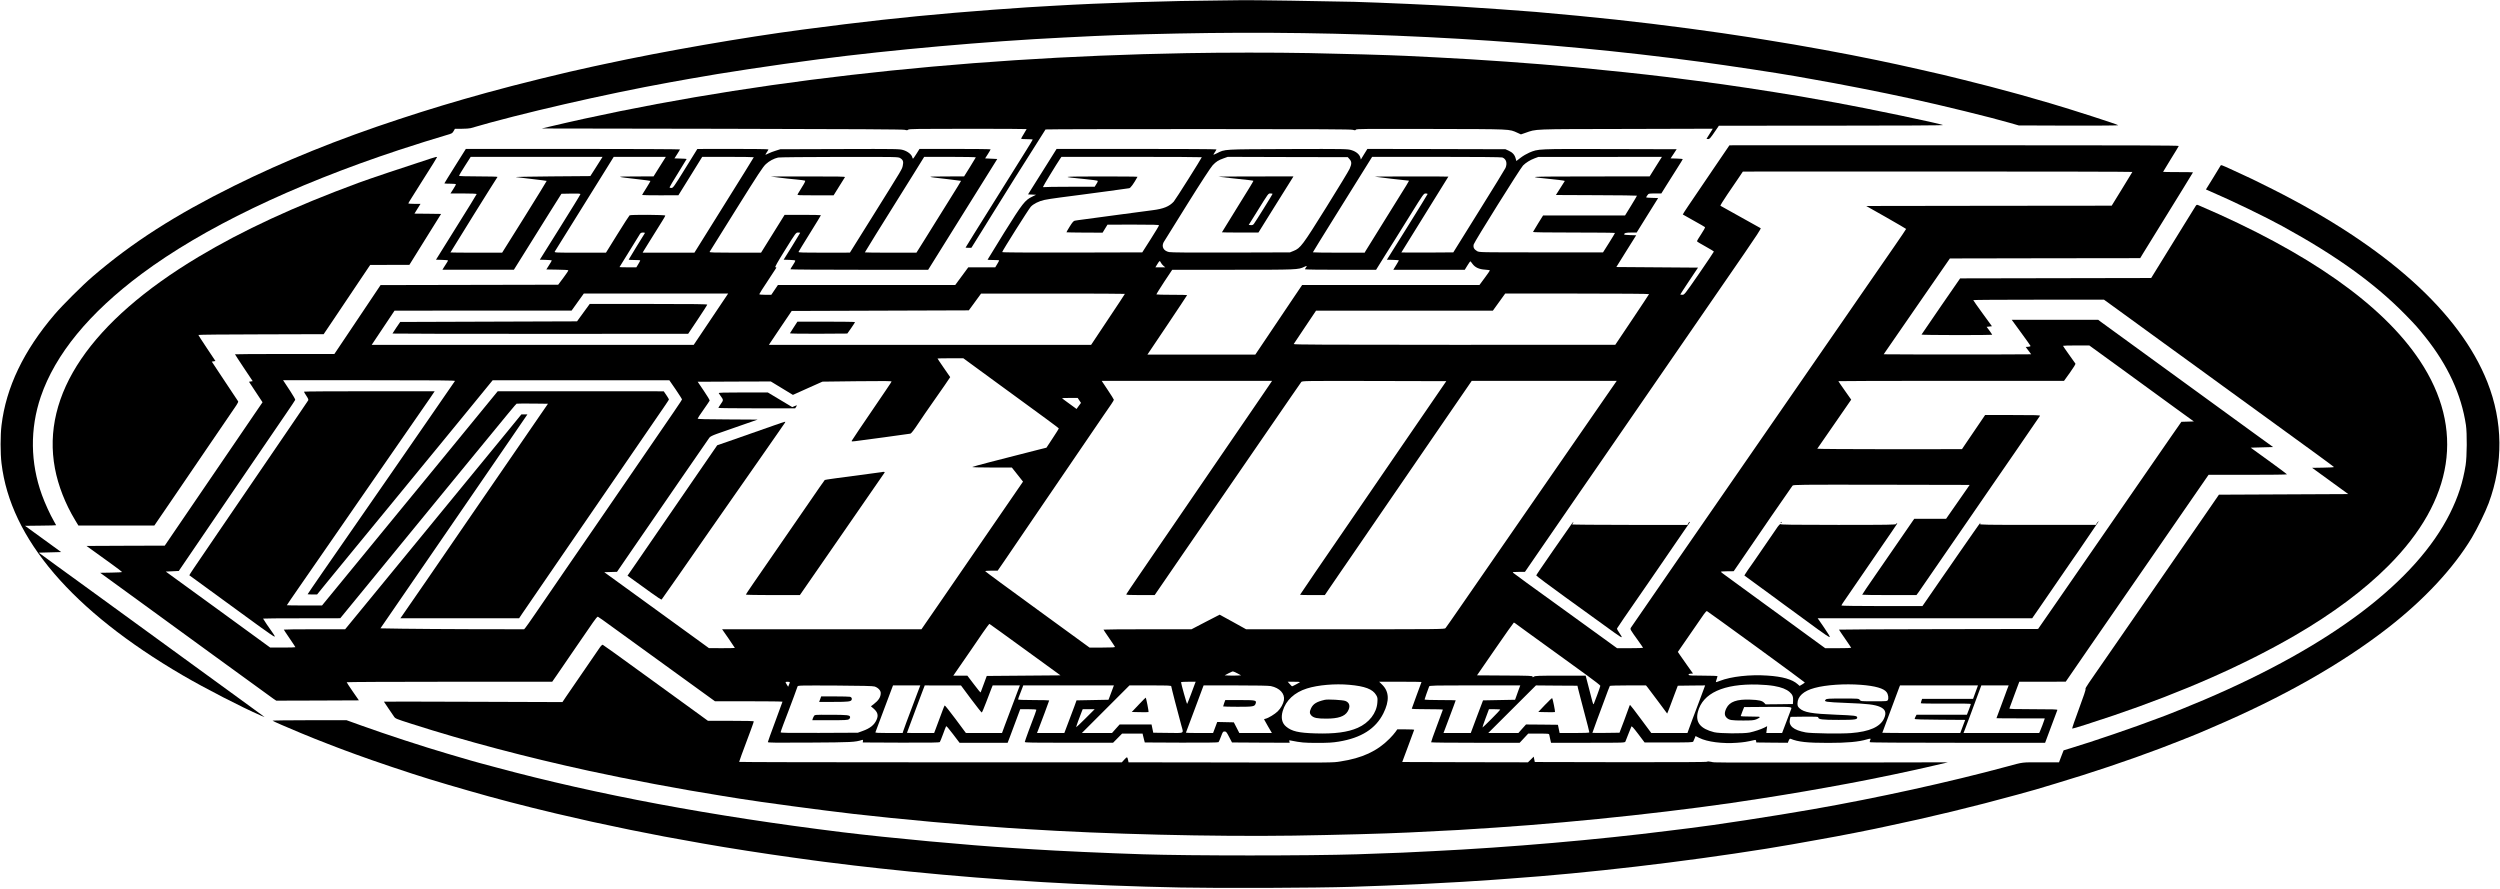 <?xml version="1.0" standalone="no"?>
<!DOCTYPE svg PUBLIC "-//W3C//DTD SVG 20010904//EN"
 "http://www.w3.org/TR/2001/REC-SVG-20010904/DTD/svg10.dtd">
<svg version="1.0" xmlns="http://www.w3.org/2000/svg"
 width="4096pt" height="1456pt" viewBox="0 0 4096 1456"
 preserveAspectRatio="xMidYMid meet">

<g transform="translate(0,1456) scale(0.1,-0.1)"
fill="#000000" stroke="none">
<path d="M20040 14553 c-892 -6 -1993 -41 -2785 -88 -137 -8 -329 -20 -425
-25 -216 -13 -886 -63 -1195 -90 -847 -73 -1487 -144 -2485 -275 -970 -128
-2279 -355 -3225 -560 -66 -14 -160 -34 -210 -45 -447 -95 -1250 -293 -1745
-430 -513 -142 -945 -272 -1430 -432 -1004 -330 -1888 -688 -2705 -1093 -967
-479 -1667 -928 -2315 -1484 -166 -142 -492 -467 -624 -621 -508 -594 -797
-1198 -871 -1818 -20 -163 -20 -461 0 -624 147 -1233 1158 -2415 2968 -3472
365 -213 968 -524 1282 -660 l60 -26 -31 25 c-18 13 -83 61 -145 106 -63 45
-145 105 -184 134 -58 43 -1433 1043 -2280 1659 -121 88 -305 222 -410 298
-104 76 -260 189 -345 250 -85 62 -189 137 -230 168 l-75 55 184 5 183 5 -296
215 -296 215 255 3 c140 1 255 4 255 7 0 2 -17 32 -37 67 -59 101 -147 293
-196 429 -191 525 -197 1085 -19 1609 237 695 794 1373 1652 2012 1008 750
2456 1448 4215 2030 256 84 617 198 778 244 92 26 99 30 119 66 l22 38 110 0
c61 0 127 5 146 10 796 235 2219 562 3260 750 124 22 275 49 335 60 525 95
1364 222 2110 319 1188 155 2751 294 4010 356 171 8 400 20 510 25 403 20
1217 41 1870 49 2743 33 5495 -128 8040 -470 496 -67 1256 -182 1575 -238 58
-11 161 -29 230 -41 486 -84 1178 -220 1660 -326 515 -112 1308 -307 1615
-396 l150 -43 820 -3 c488 -1 816 1 810 7 -17 15 -743 250 -1107 357 -177 52
-425 123 -483 139 -27 7 -100 27 -162 44 -258 71 -433 116 -773 201 -282 71
-385 95 -740 175 -370 83 -348 78 -690 150 -512 107 -1241 241 -1800 329 -124
20 -252 41 -285 46 -171 28 -680 102 -1000 144 -853 113 -1504 183 -2505 271
-199 17 -892 66 -1265 89 -380 24 -1284 64 -1705 76 -372 10 -1777 31 -1835
27 -16 -1 -158 -3 -315 -4z"/>
<path d="M19435 13689 c-3781 -67 -7397 -485 -10440 -1206 l-120 -28 2955 -5
c2205 -4 2965 -9 2995 -17 32 -10 42 -9 56 3 13 12 152 14 977 14 529 0 962
-2 962 -5 0 -3 -20 -37 -45 -77 -25 -40 -45 -76 -45 -80 0 -5 43 -8 95 -8 52
0 95 -3 95 -7 -1 -5 -47 -81 -103 -171 -56 -89 -241 -386 -412 -659 -170 -273
-372 -595 -447 -715 -76 -121 -138 -222 -138 -224 0 -2 21 -4 48 -4 l47 0 170
272 c94 149 172 276 174 281 4 12 699 1118 835 1329 l36 57 253 3 c138 2 1262
3 2497 3 1737 0 2254 -3 2285 -12 34 -10 42 -10 51 3 10 13 157 14 1235 11
1345 -3 1268 0 1411 -63 l57 -26 73 25 c189 65 79 61 1646 64 l1424 4 -23 -38
c-13 -21 -36 -58 -52 -83 l-28 -45 23 -3 c25 -4 39 10 124 136 l56 82 1847 1
c1145 0 1838 4 1826 10 -56 26 -1256 277 -1740 364 -609 109 -626 112 -1015
174 -685 108 -994 152 -1785 251 -366 45 -948 107 -1505 160 -656 61 -1549
125 -2260 160 -217 11 -444 22 -505 25 -242 12 -1070 36 -1575 45 -594 11
-1391 10 -2015 -1z"/>
<path d="M28045 11753 c-159 -235 -332 -489 -384 -566 -51 -76 -92 -139 -90
-141 2 -2 83 -47 179 -101 96 -53 179 -101 184 -106 6 -5 -18 -50 -62 -116
-40 -59 -71 -112 -68 -117 2 -6 65 -44 140 -85 75 -41 136 -79 136 -83 0 -5
-109 -167 -241 -359 -237 -342 -242 -349 -275 -349 -19 0 -34 2 -34 5 0 3 65
103 145 223 l145 217 -669 5 -669 5 162 260 163 260 -98 3 c-55 1 -99 6 -99
10 0 24 30 32 115 32 l90 0 176 283 176 282 -99 3 c-54 1 -98 5 -98 8 0 3 9
19 21 35 20 29 21 29 124 29 l104 0 86 138 c47 75 126 200 175 277 49 77 90
143 90 147 0 4 -45 9 -99 10 l-100 3 50 75 49 75 -1093 3 c-1204 3 -1171 4
-1322 -59 -40 -17 -104 -54 -142 -84 l-69 -53 -12 43 c-15 58 -51 98 -114 126
l-53 24 -1131 3 -1131 2 -54 -87 -53 -87 -8 32 c-14 52 -69 99 -146 122 -66
20 -83 21 -1042 18 -1080 -4 -1025 -1 -1162 -69 -32 -16 -58 -27 -58 -24 0 4
11 23 25 43 14 20 25 40 25 44 0 5 -589 8 -1309 8 l-1310 0 -158 -252 c-87
-138 -192 -306 -234 -372 l-76 -121 66 -3 66 -3 -63 -31 c-119 -57 -159 -108
-460 -590 -149 -241 -272 -440 -272 -443 0 -3 43 -5 95 -5 52 0 95 -3 95 -7 0
-4 -14 -31 -32 -60 l-32 -53 -221 0 -221 0 -107 -145 -107 -145 -1452 0 -1453
0 -54 -80 -54 -80 -99 0 c-60 0 -98 4 -98 10 0 6 63 105 140 220 77 115 140
212 140 214 0 3 -7 6 -16 8 -11 2 32 79 161 286 175 281 176 282 210 282 19 0
35 -2 35 -5 0 -2 -61 -102 -135 -222 l-136 -218 96 -3 c66 -2 95 -6 95 -15 0
-7 -18 -39 -40 -72 -22 -33 -40 -63 -40 -67 0 -5 508 -8 1129 -8 l1128 0 535
858 c295 471 549 880 566 907 l31 50 -99 5 -100 5 45 70 c24 39 45 73 45 78 0
4 -262 7 -583 7 l-582 0 -50 -80 c-27 -44 -53 -80 -56 -80 -4 0 -10 11 -13 25
-11 44 -74 94 -146 116 -64 19 -89 20 -1040 17 l-975 -3 -73 -23 c-41 -12 -96
-34 -123 -47 -27 -14 -49 -23 -49 -20 0 3 11 23 25 43 14 20 25 40 25 44 0 5
-262 8 -582 8 l-583 -1 -198 -319 c-187 -303 -200 -320 -228 -320 -16 0 -29 5
-29 11 0 6 63 112 140 235 77 123 140 226 140 229 0 2 -45 6 -100 7 l-100 3
45 70 c25 38 45 73 45 77 0 4 -789 8 -1754 8 l-1754 0 -176 -280 c-97 -154
-176 -283 -176 -285 0 -3 43 -5 95 -5 56 0 95 -4 95 -10 0 -5 -20 -41 -45 -80
l-45 -70 215 0 c118 0 215 -4 215 -9 0 -5 -150 -249 -334 -542 l-333 -534 98
-3 c55 -1 99 -6 99 -10 0 -4 -10 -23 -23 -42 -13 -19 -33 -52 -46 -72 l-23
-38 586 0 585 0 278 445 c153 244 290 463 304 487 15 24 65 104 112 178 l85
135 156 3 c122 2 156 0 155 -10 0 -7 -150 -251 -333 -543 l-332 -530 98 -3
c54 -1 98 -6 98 -10 0 -4 -20 -38 -45 -77 l-44 -70 177 -3 c97 -1 180 -6 183
-10 4 -4 -32 -59 -80 -122 l-86 -115 -1455 -3 -1455 -3 -132 -197 c-72 -108
-242 -362 -378 -564 l-247 -368 -814 0 c-448 0 -814 -2 -814 -5 0 -3 65 -103
145 -223 l145 -217 -30 -5 -31 -5 111 -168 111 -168 -145 -212 c-79 -117 -177
-260 -218 -320 -40 -59 -271 -397 -513 -752 -242 -355 -504 -739 -583 -855
l-143 -210 -641 -2 -641 -3 111 -80 c60 -44 191 -138 291 -210 99 -71 180
-133 181 -137 0 -4 -81 -9 -179 -10 l-180 -3 296 -215 c163 -118 339 -247 392
-285 262 -193 2108 -1534 2149 -1563 l48 -32 677 2 677 3 -100 144 c-55 80
-100 148 -100 153 0 4 758 8 1684 8 l1683 0 71 102 c38 57 173 254 300 438
127 184 261 379 298 433 38 56 72 96 79 93 7 -2 127 -87 266 -189 140 -101
551 -399 914 -662 363 -263 678 -491 699 -506 l40 -29 553 0 c304 0 553 -3
553 -7 0 -4 -54 -151 -120 -328 -66 -177 -120 -327 -120 -334 0 -10 132 -12
688 -8 693 4 741 7 854 43 16 5 19 2 16 -18 l-3 -23 626 -3 c494 -2 629 1 637
10 5 7 29 65 52 128 23 63 45 121 50 129 5 10 38 -27 114 -128 l107 -141 394
0 394 0 39 102 c21 57 68 181 103 276 l64 172 132 0 c81 0 133 -4 133 -10 0
-5 -11 -38 -24 -72 -63 -161 -166 -443 -166 -455 0 -11 130 -13 723 -13 l723
0 74 75 74 75 168 0 168 0 6 -27 c3 -16 11 -48 18 -73 l12 -45 599 -3 c407 -1
602 1 609 8 6 6 25 48 41 93 28 76 33 82 59 82 25 0 32 -9 74 -90 l47 -90 473
-3 473 -2 -6 21 c-7 20 -5 21 26 15 167 -33 215 -38 429 -38 183 0 249 4 355
21 368 61 603 210 730 463 102 204 96 357 -21 471 l-48 47 347 0 c191 0 347
-2 347 -4 0 -1 -36 -99 -80 -217 -44 -118 -80 -217 -80 -221 0 -5 115 -8 255
-8 140 0 255 -3 255 -7 -1 -5 -45 -125 -99 -268 -54 -143 -96 -263 -94 -267 2
-5 330 -8 728 -8 l723 0 70 75 70 75 171 0 c169 0 171 0 175 -23 3 -12 10 -46
16 -74 l12 -53 604 0 c603 0 603 0 615 21 6 12 28 68 49 125 22 57 43 111 48
119 6 13 31 -14 113 -122 l104 -138 394 0 c340 0 395 2 403 15 4 8 15 32 23
53 l15 37 60 -30 c130 -66 383 -98 620 -80 112 8 160 16 287 45 17 4 22 0 25
-17 l3 -23 258 -3 258 -2 15 36 c12 27 19 34 32 29 122 -51 272 -67 617 -67
312 0 496 17 634 58 59 17 68 15 51 -15 -6 -12 -8 -26 -5 -31 4 -7 515 -10
1439 -10 l1433 0 98 263 c54 144 100 268 103 275 3 9 -80 12 -393 12 -313 0
-396 3 -393 13 3 6 40 108 83 225 l79 212 380 0 381 1 375 545 c337 489 933
1352 1088 1574 32 47 243 352 468 678 l409 592 642 0 c354 0 643 3 643 8 -1 4
-134 104 -298 222 l-297 215 184 5 184 5 -289 209 c-159 116 -320 233 -359
261 -38 29 -533 389 -1100 800 -566 411 -1050 763 -1074 781 l-44 34 -708 0
-709 0 151 -207 c83 -113 153 -212 156 -219 3 -9 -8 -14 -37 -16 l-41 -3 45
-60 45 -60 -605 -3 c-332 -1 -876 -1 -1208 0 l-604 3 542 785 543 785 1559 3
1559 2 44 73 c48 79 393 637 655 1061 91 147 166 270 166 272 0 2 -110 4 -245
4 -135 0 -245 2 -245 4 0 3 57 96 126 208 70 112 129 209 131 216 4 9 -736 12
-3678 12 l-3684 -1 -290 -426z m-18196 200 c-13 -21 -58 -92 -100 -158 l-77
-120 -638 -5 c-352 -3 -612 -8 -579 -12 33 -4 159 -19 279 -33 121 -14 221
-27 223 -29 2 -2 -162 -267 -363 -590 l-367 -586 -424 0 c-232 0 -423 2 -423
4 0 6 750 1210 761 1221 5 5 9 13 9 17 0 4 -142 8 -315 8 -200 0 -315 4 -315
10 0 5 43 77 96 160 l96 150 1080 0 1080 0 -23 -37z m959 -123 l-100 -160
-302 -1 c-338 -2 -339 -1 73 -49 96 -11 176 -22 178 -24 2 -2 -28 -54 -66
-114 -39 -61 -71 -114 -71 -117 0 -3 134 -5 298 -5 l297 1 195 314 195 315
422 0 c233 0 423 -3 423 -6 0 -3 -219 -357 -487 -785 l-486 -779 -424 0 -424
0 12 22 c6 12 49 80 94 152 234 373 265 424 265 434 0 14 -567 17 -585 4 -6
-4 -96 -143 -199 -309 l-188 -303 -424 0 c-401 0 -424 1 -415 18 8 15 379 611
812 1304 l154 248 427 0 427 0 -101 -160z m3940 140 c48 -29 58 -58 43 -124
-14 -63 5 -30 -491 -825 l-375 -600 -424 -1 c-346 0 -422 2 -418 13 3 7 86
144 186 304 100 160 181 294 181 297 0 3 -134 6 -298 6 l-297 0 -193 -310
-193 -310 -425 0 c-337 0 -424 3 -418 13 4 6 200 321 436 699 364 582 437 694
486 739 56 52 131 92 201 108 20 5 470 9 1001 10 947 1 966 1 998 -19z m1240
12 c-1 -4 -45 -76 -97 -160 l-95 -152 -305 -1 c-335 -2 -334 -2 33 -44 121
-14 221 -27 222 -28 2 -1 -83 -140 -188 -307 -105 -168 -205 -328 -222 -356
-17 -28 -96 -156 -176 -283 l-145 -231 -422 0 c-233 0 -423 2 -423 5 0 5 302
492 533 860 45 72 163 259 261 418 l178 287 425 0 c234 0 423 -4 421 -8z
m3702 2 c0 -12 -434 -701 -459 -727 -73 -80 -170 -119 -346 -141 -66 -8 -307
-40 -535 -71 -228 -31 -482 -65 -565 -76 -82 -10 -162 -22 -176 -25 -20 -4
-40 -27 -83 -96 -31 -50 -55 -92 -53 -94 2 -2 136 -4 298 -5 l294 -1 40 66 40
65 423 1 c331 0 422 -3 421 -12 0 -7 -62 -110 -137 -228 l-137 -215 -1148 -3
c-778 -1 -1147 1 -1147 8 0 17 432 702 468 742 41 46 134 93 222 112 36 8 155
27 265 41 110 14 265 34 345 45 80 11 282 38 450 60 168 22 317 43 331 46 23
4 73 73 136 187 2 4 -272 6 -609 6 -667 -2 -670 -2 -236 -45 98 -10 183 -21
189 -25 9 -5 4 -21 -17 -53 l-29 -46 -407 0 c-223 0 -413 -3 -422 -6 -9 -4
-16 -1 -16 6 0 11 226 381 282 463 l19 27 1150 0 c632 0 1149 -3 1149 -6z
m2421 -32 c37 -41 37 -77 1 -158 -15 -34 -187 -317 -382 -630 -391 -627 -423
-670 -536 -715 l-59 -24 -964 -3 c-674 -2 -980 1 -1017 8 -90 19 -127 87 -89
161 9 16 183 296 387 622 223 358 389 611 417 640 57 60 94 83 179 113 l67 24
983 -3 984 -2 29 -33z m2503 28 c64 -24 85 -93 52 -172 -8 -19 -204 -338 -435
-708 l-420 -675 -425 -3 c-234 -1 -426 0 -426 2 0 2 173 282 385 621 212 339
385 619 385 621 0 2 -273 4 -607 3 -335 0 -603 -2 -598 -4 9 -4 535 -65 556
-65 10 0 17 11 -383 -630 -173 -278 -320 -515 -327 -527 l-12 -23 -424 0
c-234 0 -425 3 -425 6 0 3 159 261 353 572 195 312 413 663 486 780 l132 212
1054 0 c649 0 1063 -4 1079 -10z m2514 -150 l-100 -160 -987 -1 c-1059 -2
-1051 -1 -621 -44 91 -9 177 -20 191 -23 l27 -7 -73 -115 -73 -115 664 -3
c365 -1 664 -5 664 -8 0 -4 -44 -78 -97 -165 l-98 -159 -671 0 -672 0 -81
-130 c-45 -72 -82 -135 -84 -140 -1 -7 235 -10 671 -10 369 0 672 -3 672 -7 0
-5 -45 -78 -98 -163 l-98 -155 -1015 0 c-1004 0 -1014 0 -1049 21 -50 29 -67
63 -54 111 12 45 761 1243 807 1291 44 45 117 91 190 118 l62 23 1012 0 1012
1 -101 -160z m7809 -87 c-2 -5 -79 -131 -171 -280 l-168 -273 -2011 -2 -2011
-3 327 -185 c179 -102 326 -188 327 -191 0 -4 -85 -130 -189 -280 -270 -390
-301 -435 -563 -814 -129 -187 -250 -362 -269 -390 -57 -81 -136 -195 -308
-445 -89 -129 -329 -476 -532 -770 -1462 -2112 -2631 -3806 -2645 -3829 -19
-32 -24 -23 123 -228 40 -56 73 -104 73 -107 0 -3 -96 -6 -213 -6 l-213 0
-500 362 c-274 199 -528 382 -564 408 -279 200 -628 454 -640 466 -12 12 0 14
90 14 l105 1 187 272 c103 150 277 403 387 562 223 325 267 388 329 478 24 34
140 202 257 372 117 171 232 337 255 370 23 33 138 200 255 370 117 171 232
337 255 370 23 33 138 200 255 370 117 171 232 337 255 370 67 97 494 717
1157 1679 191 277 279 412 270 417 -64 34 -654 363 -660 368 -4 4 48 88 115
187 68 98 152 223 188 276 l65 97 3193 1 c1756 0 3191 -3 3189 -7z m-11547
-362 c0 -4 -150 -248 -333 -542 l-334 -534 99 -3 c54 -1 98 -5 98 -8 0 -3 -15
-29 -33 -57 -19 -29 -39 -63 -46 -75 l-12 -22 585 0 585 0 43 70 c24 38 45 70
48 69 3 0 19 -19 35 -42 43 -59 108 -89 206 -95 43 -3 79 -8 79 -13 0 -5 -39
-61 -86 -124 l-85 -115 -1453 0 -1452 0 -160 -237 c-88 -131 -260 -388 -383
-570 l-224 -333 -884 0 -884 0 326 485 c179 267 325 487 325 490 0 3 -112 5
-248 5 -137 0 -251 3 -255 6 -3 3 54 95 126 205 l132 198 995 1 c1058 0 1071
1 1169 48 44 21 50 18 26 -14 -8 -10 -15 -22 -15 -26 0 -5 262 -8 583 -8 l583
0 148 238 c82 130 160 255 175 278 14 22 123 196 241 387 211 340 216 347 248
347 17 0 32 -4 32 -9z m-12826 -643 c-4 -7 -65 -106 -136 -220 -70 -113 -128
-209 -128 -212 0 -3 43 -6 95 -6 52 0 95 -3 95 -7 0 -4 -14 -31 -32 -60 l-32
-53 -138 0 c-76 0 -138 2 -138 4 0 3 283 461 336 544 11 16 24 22 50 22 25 0
33 -3 28 -12z m8498 -533 l30 -25 -81 0 -81 0 26 43 c44 71 45 71 62 37 8 -17
28 -42 44 -55z m-7414 -875 l-282 -420 -2638 0 -2638 0 187 280 187 280 1451
1 1450 0 100 140 100 139 1182 0 1183 0 -282 -420z m6782 415 c0 -3 -124 -192
-277 -420 l-276 -415 -2640 0 -2639 0 16 25 c9 13 93 138 186 277 l171 253
1451 5 1451 5 101 138 100 137 1178 0 c648 0 1178 -2 1178 -5z m8588 -4 c-1
-5 -127 -194 -278 -420 l-275 -410 -2638 -1 c-2108 0 -2637 3 -2631 13 4 6 88
132 187 280 l179 267 1448 0 1449 0 101 140 101 140 1181 0 c721 0 1178 -4
1176 -9z m7745 -1227 c293 -213 555 -403 582 -424 28 -20 173 -127 324 -236
l275 -199 -102 -3 -102 -3 -62 -89 c-35 -49 -82 -118 -106 -152 -175 -254
-1644 -2378 -1882 -2723 l-298 -430 -1631 -3 c-897 -1 -1631 -5 -1631 -8 0 -3
45 -70 100 -149 55 -79 100 -146 100 -149 0 -3 -96 -6 -213 -6 l-213 0 -275
200 c-150 110 -335 245 -409 299 -74 54 -205 149 -290 211 -321 235 -568 415
-648 473 -45 32 -85 63 -88 68 -3 5 41 9 103 9 l108 1 39 57 c311 458 912
1331 925 1345 16 16 95 17 1459 15 l1443 -3 -146 -210 c-81 -115 -167 -240
-193 -277 l-47 -68 -261 0 -261 0 -43 -62 c-24 -35 -66 -97 -95 -138 -28 -41
-143 -208 -255 -370 -112 -162 -222 -322 -245 -355 -123 -177 -215 -314 -215
-319 0 -3 200 -6 445 -6 l444 0 39 53 c31 43 298 431 851 1235 40 59 202 294
359 522 158 228 322 468 367 532 44 65 152 222 240 350 88 127 164 237 168
245 7 11 -71 13 -446 13 l-453 0 -144 -212 c-79 -117 -164 -243 -190 -280
l-45 -67 -1188 -1 c-654 0 -1186 4 -1183 8 3 5 129 188 281 406 l275 398 -105
149 c-58 82 -105 151 -105 154 0 3 832 5 1848 5 l1849 0 97 135 c60 84 94 140
90 147 -4 7 -52 74 -106 149 -54 75 -98 140 -98 143 0 3 97 6 215 6 l216 0
532 -386z m-18779 29 c110 -81 280 -205 376 -275 96 -71 211 -155 255 -186
417 -303 730 -534 732 -540 2 -4 -43 -77 -100 -162 l-102 -155 -105 -26 c-58
-15 -211 -54 -340 -87 -129 -34 -352 -91 -495 -127 -143 -37 -267 -71 -275
-76 -9 -5 121 -9 316 -9 l332 0 91 -115 92 -116 -101 -147 c-117 -170 -1177
-1711 -1294 -1882 -44 -63 -122 -177 -174 -252 l-95 -138 -1633 0 -1633 0 105
-151 c57 -84 104 -154 104 -155 0 -2 -96 -4 -212 -4 l-213 1 -285 207 c-157
114 -458 333 -670 486 -212 154 -469 340 -572 415 l-188 136 105 3 104 3 262
382 c145 210 277 402 294 427 17 25 235 342 485 705 249 363 462 671 473 685
13 17 51 36 120 61 56 19 230 80 386 135 l284 99 -492 3 c-348 1 -491 5 -491
13 0 6 43 72 96 146 53 75 98 142 101 149 3 7 -40 80 -96 161 l-100 148 599 3
599 2 181 -110 181 -110 242 109 242 108 569 7 c457 5 567 4 563 -6 -4 -12
-83 -128 -534 -791 -62 -92 -116 -173 -119 -180 -4 -11 7 -12 58 -5 35 5 248
33 473 63 226 30 419 57 431 60 14 3 59 61 129 167 59 90 161 237 225 328 64
91 158 225 208 298 l90 133 -104 150 c-57 83 -104 152 -104 155 0 2 95 4 211
4 l212 0 201 -147z m-8530 -225 c-6 -11 -289 -421 -433 -628 -24 -36 -288
-416 -584 -845 -848 -1225 -900 -1299 -1156 -1668 -132 -192 -241 -350 -241
-353 0 -2 35 -4 78 -4 l77 0 161 198 c89 108 300 366 469 572 170 206 390 474
489 595 99 121 241 294 316 385 75 91 207 253 295 360 88 107 202 247 255 310
52 64 274 335 494 603 l398 487 1447 0 1447 0 105 -152 c57 -84 104 -158 103
-163 -1 -10 -97 -152 -838 -1230 -197 -286 -462 -672 -589 -858 -128 -185
-335 -487 -461 -670 -274 -399 -337 -490 -519 -757 -77 -113 -149 -215 -160
-227 l-20 -23 -816 1 c-449 1 -978 5 -1177 8 l-361 6 111 161 c61 89 246 358
411 598 165 240 332 483 371 539 38 56 311 453 606 882 294 429 569 830 611
890 42 61 126 183 187 273 l111 162 -49 0 -50 0 -218 -267 c-121 -146 -271
-330 -334 -407 -311 -379 -1102 -1343 -1685 -2054 l-650 -792 -502 0 c-277 0
-503 -3 -503 -6 0 -3 43 -68 95 -144 52 -76 95 -141 95 -144 0 -3 -93 -6 -206
-6 l-207 0 -855 623 -856 622 107 5 106 5 177 260 c194 285 298 437 629 923
121 177 327 479 457 670 328 481 342 501 500 732 77 113 143 211 145 218 3 7
-33 70 -79 140 -46 70 -93 139 -102 155 l-18 27 1411 0 c1127 0 1411 -3 1405
-12z m13373 -20 c-8 -13 -77 -114 -153 -225 -162 -236 -468 -684 -779 -1138
-432 -632 -673 -985 -732 -1070 -38 -55 -120 -174 -182 -265 -62 -91 -205
-300 -318 -465 -113 -165 -208 -306 -210 -312 -4 -10 46 -13 230 -13 l235 0
448 653 c247 358 544 792 662 962 855 1241 946 1373 1122 1631 85 125 162 235
170 245 15 19 46 19 1195 17 l1181 -3 -288 -420 c-158 -231 -380 -555 -494
-720 -438 -640 -622 -908 -757 -1105 -77 -113 -164 -239 -192 -280 -217 -314
-665 -971 -665 -975 0 -3 91 -5 203 -5 l203 0 73 108 c39 59 123 181 186 272
63 91 140 203 172 250 32 47 213 312 403 588 492 717 690 1005 900 1312 102
148 259 378 350 510 91 132 201 292 244 355 l79 115 1188 0 1188 0 -116 -167
c-64 -93 -135 -195 -157 -227 -40 -58 -1162 -1681 -1246 -1801 -23 -33 -189
-274 -370 -535 -181 -261 -347 -502 -370 -535 -23 -33 -152 -220 -287 -415
-134 -195 -252 -363 -260 -372 -15 -17 -106 -18 -1641 -18 l-1626 0 -216 120
-217 119 -231 -119 -230 -120 -721 0 c-397 0 -721 -3 -721 -6 0 -3 41 -65 91
-137 50 -73 94 -138 96 -144 4 -10 -41 -13 -205 -13 l-211 0 -853 621 c-469
341 -854 624 -856 630 -2 5 39 9 100 9 l104 0 115 167 c264 387 386 566 475
698 52 77 128 187 167 245 40 58 126 184 191 280 66 96 152 222 191 280 113
165 478 701 583 855 53 77 115 168 139 202 24 35 43 68 43 73 0 6 -45 78 -100
160 l-100 150 1396 0 1396 0 -15 -22z m-3143 -299 l27 -40 -37 -50 -36 -50
-32 24 c-17 13 -70 52 -118 86 -49 35 -88 65 -88 67 0 2 58 4 129 4 l128 0 27
-41z m11089 -4034 c438 -319 796 -583 796 -586 1 -4 -18 -18 -41 -32 l-43 -25
-33 29 c-89 79 -248 124 -493 140 -286 20 -597 -15 -779 -86 -35 -14 -65 -23
-67 -21 -2 1 4 22 12 46 8 23 15 46 15 51 0 5 -105 9 -234 9 -195 0 -235 2
-239 14 -5 11 4 16 32 18 l39 3 -89 125 c-50 69 -105 148 -124 177 l-35 52
192 278 c106 153 211 304 232 336 22 32 45 56 52 55 6 -2 369 -264 807 -583z
m-3925 366 c20 -15 102 -75 182 -133 80 -57 285 -206 455 -329 171 -124 406
-294 523 -379 116 -84 212 -159 212 -166 0 -7 -23 -72 -50 -146 -28 -73 -53
-139 -56 -147 -8 -23 -14 -8 -39 90 -13 52 -35 139 -50 194 -14 55 -31 117
-36 138 l-10 37 -412 0 c-357 0 -416 -2 -435 -16 -20 -14 -22 -14 -22 0 0 14
-52 16 -456 18 l-455 3 298 432 c164 238 302 433 306 433 5 0 25 -13 45 -29z
m-8051 -416 l578 -420 -604 -5 -604 -5 -48 -130 c-27 -71 -50 -134 -52 -140
-2 -5 -52 55 -110 133 l-108 142 -115 0 -115 0 64 93 c193 278 276 400 419
610 56 81 105 146 109 145 5 -2 269 -192 586 -423z m3476 -387 l61 -33 -67 -3
c-37 -2 -97 -2 -134 0 l-68 3 60 32 c33 18 66 32 74 33 7 0 41 -15 74 -32z
m-7333 -147 c0 -5 -6 -23 -14 -41 l-13 -32 -22 35 c-11 19 -21 37 -21 41 0 3
16 6 35 6 19 0 35 -4 35 -9z m6641 -13 c-5 -13 -34 -93 -66 -178 -32 -85 -61
-159 -65 -163 -5 -6 -100 332 -100 357 0 3 54 6 120 6 l120 0 -9 -22z m1719
17 c0 -5 -121 -69 -131 -70 -3 0 -20 17 -38 38 l-33 37 101 0 c56 0 101 -2
101 -5z m807 -45 c257 -23 383 -71 440 -168 23 -39 25 -51 20 -120 -11 -174
-135 -335 -322 -417 -163 -72 -379 -101 -695 -91 -274 8 -386 34 -479 112 -69
57 -87 145 -55 255 51 174 193 305 397 369 181 57 459 81 694 60z m6959 -19
c122 -21 202 -53 256 -100 46 -40 60 -75 56 -142 l-3 -54 -224 -3 -223 -2 -23
24 c-33 35 -84 48 -227 53 -220 9 -340 -34 -392 -139 -36 -72 -35 -122 5 -159
41 -38 76 -44 269 -44 135 0 174 3 212 18 25 10 52 25 58 33 11 12 -9 14 -149
14 -88 0 -161 3 -161 8 1 4 13 39 28 77 l28 70 387 3 c419 2 400 5 378 -50 -5
-13 -31 -79 -56 -148 -26 -69 -56 -149 -67 -177 l-20 -53 -130 0 -129 0 7 56
7 56 -49 -25 c-57 -28 -154 -60 -239 -79 -96 -20 -491 -17 -580 5 -226 57
-311 162 -267 333 78 307 422 464 983 448 88 -2 204 -12 265 -23z m1421 19
c236 -18 380 -59 424 -122 26 -35 35 -98 20 -127 -11 -20 -17 -21 -227 -21
-212 0 -216 0 -234 23 -18 22 -21 22 -279 22 -234 0 -262 -2 -278 -17 -36 -36
-7 -41 339 -55 345 -13 463 -27 551 -65 87 -38 108 -96 66 -188 -63 -139 -237
-217 -542 -241 -167 -13 -653 -6 -742 11 -204 38 -286 109 -258 221 l9 34 227
3 c192 2 227 0 227 -12 0 -33 67 -41 335 -41 270 0 310 6 303 43 -5 25 -44 30
-343 42 -402 16 -530 38 -602 106 -28 27 -33 38 -33 78 0 116 100 207 282 255
188 51 492 71 755 51z m-16157 -28 c57 -19 100 -65 100 -106 0 -67 -34 -121
-116 -184 l-45 -34 41 -35 c71 -61 85 -113 51 -188 -37 -83 -106 -138 -226
-181 l-80 -29 -632 -3 c-504 -2 -633 0 -633 10 0 7 20 64 44 128 25 63 61 160
82 215 20 55 62 165 92 245 29 80 56 153 59 163 5 17 38 17 617 15 442 -3 621
-7 646 -16z m698 -114 c-58 -154 -119 -317 -178 -473 -23 -60 -46 -125 -51
-142 l-10 -33 -226 0 c-176 0 -224 3 -220 13 18 47 77 204 147 392 45 121 95
255 112 298 l29 77 224 0 223 0 -50 -132z m882 -91 c91 -122 170 -221 175
-221 6 1 38 78 73 170 35 93 73 193 85 222 l21 52 223 0 223 0 -24 -62 c-118
-313 -171 -452 -222 -590 l-47 -128 -296 0 -296 1 -170 229 c-93 125 -173 225
-177 222 -4 -4 -18 -36 -31 -72 -28 -76 -89 -241 -120 -322 l-22 -58 -222 0
c-123 0 -223 1 -223 3 0 2 23 64 51 138 54 143 55 147 117 314 22 61 59 158
82 218 l41 107 297 -1 297 0 165 -222z m2315 156 c-14 -38 -33 -90 -44 -118
l-19 -50 -262 -5 -262 -5 -34 -95 c-32 -88 -98 -264 -146 -387 l-20 -53 -224
0 -224 0 19 48 c39 99 181 480 181 486 0 3 -115 6 -255 6 -162 0 -255 4 -255
10 0 9 11 38 69 187 l16 43 742 0 743 0 -25 -67z m965 52 c0 -14 110 -441 165
-640 38 -140 63 -126 -217 -123 l-243 3 -14 68 -14 67 -261 0 -262 0 -63 -70
-62 -70 -247 0 -247 0 390 390 390 390 342 0 c300 0 343 -2 343 -15z m1632 4
c145 -31 231 -123 214 -231 -10 -59 -52 -134 -102 -183 -46 -45 -150 -109
-197 -120 -15 -4 -27 -8 -27 -10 0 -1 29 -53 64 -114 l65 -111 -267 0 -267 0
-45 88 -45 87 -136 3 -136 3 -34 -91 -34 -90 -222 0 c-123 0 -223 2 -223 5 0
2 4 14 10 27 5 13 66 176 136 363 69 186 130 349 135 362 l9 23 524 0 c351 0
543 -4 578 -11z m4061 -56 c-14 -38 -33 -90 -42 -118 l-18 -50 -263 -5 -262
-5 -101 -267 -100 -268 -223 0 -224 0 24 63 c13 34 26 69 29 77 11 29 80 216
114 304 18 49 33 90 33 92 0 2 -115 4 -255 4 -140 0 -255 4 -255 9 0 7 52 155
75 214 7 16 52 17 750 17 l743 0 -25 -67z m973 12 c6 -27 26 -103 43 -167 31
-118 71 -270 117 -446 13 -51 24 -97 24 -102 0 -6 -90 -10 -243 -10 l-244 0
-14 68 -14 67 -262 3 -261 2 -63 -70 -62 -70 -247 0 -247 0 391 390 391 390
340 -3 340 -2 11 -50z m1136 26 c12 -16 90 -119 173 -230 l150 -202 17 41 c10
22 24 59 32 83 8 23 39 107 70 187 l55 145 224 3 224 2 -88 -237 c-49 -131
-102 -272 -118 -313 -16 -41 -41 -110 -56 -152 l-28 -78 -296 0 -296 0 -170
229 c-94 127 -173 230 -177 230 -4 1 -10 -9 -13 -21 -3 -13 -41 -115 -83 -228
l-78 -205 -222 -3 c-122 -1 -222 -1 -222 1 0 4 16 47 80 222 10 28 31 82 45
120 15 39 44 117 65 175 50 138 90 242 96 252 3 4 137 8 299 8 l293 0 24 -29z
m5375 -81 l-40 -110 -418 0 -417 0 -11 -31 c-6 -18 -11 -36 -11 -41 0 -5 177
-7 410 -6 268 2 410 0 410 -7 0 -5 -14 -47 -32 -92 l-32 -83 -413 0 -412 0
-16 -30 c-8 -16 -15 -34 -15 -39 0 -7 136 -12 414 -13 l414 -3 -23 -60 c-13
-33 -31 -81 -40 -107 l-18 -48 -638 0 c-352 0 -639 2 -639 4 0 3 219 591 279
749 l11 27 638 0 639 0 -40 -110z m517 43 c-14 -38 -30 -79 -34 -93 -4 -14
-38 -104 -74 -200 -36 -96 -66 -176 -66 -177 0 -2 178 -3 396 -3 l395 0 -6
-22 c-9 -32 -53 -146 -70 -185 l-15 -33 -620 0 -620 0 21 53 c11 28 42 111 69
182 26 72 82 223 125 338 l77 207 224 0 224 0 -26 -67z m-15099 -473 c-82 -82
-151 -147 -153 -145 -4 3 56 170 94 263 l13 32 98 0 98 0 -150 -150z m6795
143 c0 -9 -282 -293 -291 -293 -3 0 19 68 50 150 l56 150 92 0 c51 0 93 -3 93
-7z"/>
<path d="M12765 11650 c77 -10 201 -24 276 -30 76 -7 142 -16 149 -20 8 -5 -6
-36 -49 -103 -33 -53 -65 -106 -71 -117 -11 -20 -9 -20 289 -20 l299 0 89 143
c49 78 93 148 97 155 6 9 -118 12 -606 11 l-613 -1 140 -18z"/>
<path d="M19965 11665 c6 -2 102 -13 215 -25 282 -29 351 -38 356 -43 3 -2
-112 -192 -256 -421 -143 -230 -260 -420 -260 -422 0 -2 135 -4 299 -4 l299 0
263 422 c145 232 275 439 288 460 l23 38 -618 -1 c-341 0 -614 -2 -609 -4z
m885 -281 c0 -8 -284 -465 -307 -493 -14 -17 -27 -22 -51 -19 l-33 3 122 195
c209 337 197 320 235 320 19 0 34 -3 34 -6z"/>
<path d="M25737 5958 c-20 -29 -56 -82 -82 -118 -54 -77 -110 -158 -209 -300
-218 -315 -276 -401 -276 -408 0 -7 234 -182 484 -362 34 -25 148 -107 252
-182 564 -410 646 -468 660 -468 10 0 0 20 -31 65 -26 36 -45 71 -42 78 4 10
167 249 357 522 23 33 94 137 159 230 64 94 152 222 196 285 146 212 216 314
281 410 36 52 96 140 134 195 76 109 74 105 62 105 -5 0 -15 -11 -22 -25 l-13
-25 -951 0 c-523 0 -946 4 -940 8 10 7 27 42 20 42 -2 0 -20 -24 -39 -52z"/>
<path d="M9558 9438 l-104 -143 -1449 -5 -1448 -5 -64 -93 c-34 -51 -63 -95
-63 -97 0 -3 1090 -5 2423 -5 l2422 1 155 232 c85 127 156 238 158 245 3 9
-194 12 -961 12 l-965 0 -104 -142z"/>
<path d="M13005 9198 c-33 -50 -62 -95 -63 -99 -2 -5 203 -8 468 -7 l472 3 64
90 c34 50 63 93 63 98 1 4 -212 7 -471 7 l-473 0 -60 -92z"/>
<path d="M34374 6012 c-6 -4 -16 -17 -23 -29 l-12 -23 -956 0 c-855 0 -954 2
-943 15 7 9 11 17 9 20 -3 2 -55 -69 -116 -158 -120 -174 -218 -316 -265 -381
-16 -23 -49 -70 -73 -106 -24 -36 -59 -85 -76 -110 -17 -25 -59 -85 -94 -135
-191 -279 -271 -394 -298 -432 l-30 -43 -664 0 c-379 0 -663 4 -663 9 0 5 16
33 37 62 45 67 242 353 298 434 23 33 77 112 120 175 43 63 97 142 120 175 23
33 77 112 120 175 44 63 102 148 130 189 87 126 96 141 86 141 -5 0 -11 -7
-15 -15 -5 -13 -120 -15 -951 -15 -749 0 -945 3 -945 13 0 11 -44 -39 -65 -74
-10 -17 -93 -138 -236 -344 -38 -55 -98 -143 -134 -195 -36 -52 -79 -113 -95
-135 -16 -22 -36 -52 -44 -67 l-16 -27 161 -118 c89 -65 216 -158 283 -207 66
-49 155 -114 197 -145 42 -31 147 -108 234 -171 87 -63 236 -173 332 -243 96
-71 181 -127 190 -125 10 2 -17 48 -91 156 l-105 152 1757 0 1757 0 45 65 c25
36 65 95 90 130 64 92 194 280 395 575 61 89 131 191 157 228 26 37 56 81 68
97 53 76 338 495 337 495 -1 0 -7 -4 -13 -8z"/>
<path d="M29175 6000 c-3 -5 -1 -10 4 -10 6 0 11 5 11 10 0 6 -2 10 -4 10 -3
0 -8 -4 -11 -10z"/>
<path d="M11776 8118 c4 -7 17 -26 29 -43 50 -68 50 -70 5 -133 -22 -32 -40
-61 -40 -65 0 -4 283 -7 629 -7 l629 0 16 25 c19 29 19 29 -28 10 l-36 -15
-200 120 -200 120 -405 0 c-322 0 -405 -3 -399 -12z"/>
<path d="M12675 7588 c-190 -67 -480 -169 -747 -262 l-177 -61 -327 -475
c-179 -261 -442 -644 -584 -850 -142 -206 -325 -473 -408 -594 l-151 -218 112
-81 c62 -44 186 -134 276 -199 90 -66 167 -116 171 -111 4 4 128 181 276 393
147 212 367 527 487 700 121 173 275 394 342 490 67 96 162 232 211 302 49 70
173 248 276 395 103 147 240 345 305 438 144 205 137 195 121 194 -7 0 -89
-28 -183 -61z"/>
<path d="M14440 6824 c-8 -1 -105 -14 -215 -29 -496 -65 -707 -94 -712 -99 -3
-3 -41 -56 -84 -118 -42 -62 -96 -140 -119 -173 -23 -33 -158 -229 -300 -435
-142 -206 -277 -402 -300 -435 -325 -469 -490 -710 -490 -717 0 -4 199 -8 443
-8 l442 0 690 997 c380 548 694 1002 698 1010 8 13 -14 16 -53 7z"/>
<path d="M4980 8143 c0 -5 18 -35 39 -67 29 -43 37 -64 31 -75 -5 -9 -58 -88
-119 -176 -60 -88 -148 -216 -194 -285 -47 -69 -311 -456 -587 -860 -276 -404
-540 -791 -587 -860 -46 -69 -112 -165 -146 -215 -206 -300 -318 -467 -315
-470 4 -4 548 -401 783 -571 94 -68 266 -193 383 -279 117 -85 220 -155 228
-155 11 0 6 13 -19 48 -62 86 -167 241 -167 247 0 3 285 5 633 5 l632 1 705
860 c388 473 815 994 948 1157 134 163 342 416 461 562 660 805 765 932 775
936 6 2 124 3 263 2 l251 -3 -172 -250 c-94 -137 -360 -524 -591 -860 -230
-335 -455 -663 -500 -727 -459 -670 -1108 -1614 -1132 -1645 l-24 -33 973 0
973 0 52 78 c28 42 172 253 320 467 147 215 349 509 448 653 294 429 566 825
803 1169 92 134 196 286 232 338 36 53 139 203 230 335 335 487 370 538 370
546 0 4 -19 36 -42 70 l-43 63 -1360 1 -1360 0 -186 -227 c-103 -126 -366
-446 -584 -713 -219 -267 -466 -568 -549 -669 -83 -101 -183 -223 -222 -270
-38 -47 -205 -250 -370 -451 -164 -201 -450 -549 -634 -773 l-334 -407 -288 0
c-158 0 -288 2 -288 4 0 3 91 137 203 298 112 161 309 447 439 634 130 188
251 364 270 390 19 27 130 189 248 359 301 436 1141 1649 1187 1714 21 30 46
67 56 83 l19 28 -1071 0 c-589 0 -1071 -3 -1071 -7z"/>
<path d="M21705 3094 c-133 -31 -189 -65 -224 -137 -28 -58 -26 -89 5 -121 40
-39 94 -50 244 -50 195 0 301 36 350 117 49 80 34 146 -38 173 -46 16 -288 30
-337 18z"/>
<path d="M13438 3105 l-17 -45 239 0 c239 0 282 5 294 36 8 22 -3 41 -27 48
-12 3 -123 6 -247 6 l-226 0 -16 -45z"/>
<path d="M13336 2828 c-8 -13 -17 -33 -21 -45 l-6 -23 288 0 c248 0 292 2 311
16 15 10 22 24 20 37 -4 31 -45 36 -330 36 -246 1 -248 1 -262 -21z"/>
<path d="M18654 3012 l-111 -117 135 -3 c74 -1 137 -1 139 2 7 6 -39 236 -46
236 -3 0 -56 -53 -117 -118z"/>
<path d="M20057 3041 c-9 -27 -17 -51 -17 -55 0 -3 107 -6 238 -6 258 0 278 4
295 54 17 53 1 56 -263 56 l-235 0 -18 -49z"/>
<path d="M25314 3012 l-111 -117 135 -3 c74 -1 137 -1 139 2 6 6 -37 218 -46
228 -3 4 -56 -46 -117 -110z"/>
<path d="M7055 11962 c-439 -142 -1010 -334 -1180 -397 -1055 -389 -1894 -777
-2624 -1214 -1764 -1057 -2578 -2256 -2351 -3465 53 -282 169 -580 331 -848
l53 -88 622 0 623 0 108 158 c60 86 143 209 186 272 43 63 141 207 218 320 77
113 183 268 235 345 52 77 128 187 167 245 40 58 144 211 232 340 88 129 176
259 197 289 21 30 34 59 30 65 -4 6 -103 155 -220 331 l-212 320 30 5 30 5
-140 210 c-77 116 -140 213 -140 217 0 5 462 9 1026 10 l1027 3 176 261 c97
144 268 399 381 568 l205 305 321 1 321 0 260 418 260 417 -219 3 -218 2 50
80 50 80 -100 0 c-55 0 -100 3 -100 8 1 4 24 44 53 89 29 45 107 169 173 275
67 106 149 237 183 290 33 53 61 99 61 102 0 10 -22 5 -105 -22z"/>
<path d="M36379 11842 c-5 -9 -61 -100 -123 -202 l-114 -184 66 -29 c365 -157
907 -419 1187 -573 882 -483 1517 -940 2020 -1455 164 -168 197 -205 321 -360
369 -462 591 -943 666 -1444 20 -138 17 -512 -5 -655 -45 -282 -122 -520 -256
-790 -556 -1115 -1941 -2166 -4029 -3056 -185 -79 -545 -225 -627 -255 -27
-10 -93 -34 -145 -54 -343 -132 -1075 -382 -1403 -480 l-127 -39 -38 -98 -37
-98 -298 0 c-324 0 -277 6 -555 -69 -937 -254 -2128 -516 -3187 -701 -608
-107 -1645 -266 -2015 -309 -47 -6 -192 -24 -323 -40 -1180 -150 -2627 -275
-3872 -336 -170 -8 -400 -19 -510 -25 -110 -5 -445 -17 -745 -27 -774 -25
-2728 -25 -3500 0 -574 18 -1435 57 -1805 82 -121 8 -263 17 -315 20 -740 45
-2037 165 -2810 260 -2137 264 -4014 615 -5665 1060 -115 31 -235 63 -265 71
-91 24 -160 44 -540 156 -393 115 -1002 314 -1413 462 l-239 86 -611 0 c-336
0 -607 -4 -601 -8 11 -11 224 -103 469 -205 194 -80 246 -101 430 -172 66 -25
131 -50 145 -56 14 -6 72 -28 130 -49 58 -21 143 -53 190 -70 266 -99 917
-318 1205 -405 287 -87 317 -96 640 -189 435 -126 905 -249 1440 -376 428
-101 741 -170 1205 -265 411 -84 679 -134 1190 -224 411 -73 1035 -170 1480
-231 124 -17 270 -37 325 -45 91 -13 190 -26 675 -85 192 -23 617 -70 910 -99
1430 -144 2912 -232 4445 -262 640 -13 2205 -7 2790 11 695 20 1772 73 2330
115 110 8 232 17 270 20 1293 91 2830 271 4205 490 247 40 590 99 875 152 105
19 226 41 270 49 106 19 517 100 630 124 50 11 146 31 215 46 666 139 1420
321 2120 514 124 33 261 72 305 85 44 14 193 58 330 99 576 172 1189 378 1705
573 167 63 549 213 630 248 30 13 134 57 230 99 1146 489 2116 1039 2875 1630
596 464 1073 977 1372 1474 89 148 224 424 277 567 242 653 235 1338 -21 1985
-452 1141 -1653 2220 -3518 3160 -301 151 -375 187 -650 312 -203 93 -194 90
-206 70z"/>
<path d="M35972 11182 c-10 -15 -96 -153 -190 -307 -95 -154 -255 -413 -355
-575 l-182 -295 -1565 -3 -1565 -3 -315 -456 c-173 -251 -316 -460 -318 -465
-2 -4 258 -8 577 -8 320 0 581 2 581 5 0 3 -20 33 -45 68 l-46 62 44 5 43 5
-153 210 c-84 116 -153 213 -153 218 0 4 482 7 1071 7 l1071 0 272 -197 c149
-109 476 -346 726 -528 250 -182 511 -371 579 -420 68 -50 236 -172 375 -273
323 -234 567 -411 671 -487 759 -550 1144 -831 1145 -837 0 -4 -80 -9 -179
-10 l-179 -3 296 -215 296 -215 -1059 -5 -1060 -5 -203 -295 c-113 -162 -238
-344 -280 -405 -42 -60 -96 -139 -121 -175 -38 -55 -928 -1342 -1063 -1538
-24 -34 -63 -92 -88 -127 -25 -35 -65 -94 -90 -130 -25 -36 -65 -95 -90 -130
-25 -35 -64 -93 -88 -127 -24 -35 -73 -105 -108 -157 -41 -59 -61 -96 -55
-101 8 -4 -30 -116 -108 -326 -65 -175 -115 -320 -110 -322 9 -4 354 106 679
216 1136 385 2141 829 2970 1310 614 356 1134 744 1530 1141 1077 1079 1257
2246 517 3361 -611 921 -1832 1779 -3624 2546 -30 13 -33 12 -51 -14z"/>
<path d="M9825 3948 c-186 -269 -496 -721 -547 -797 l-63 -94 -1462 5 c-805 3
-1463 4 -1463 2 0 -2 32 -49 71 -106 39 -57 81 -118 92 -135 25 -38 30 -39
292 -123 880 -282 1878 -546 2906 -770 643 -140 1503 -302 2184 -410 105 -17
231 -37 280 -45 351 -57 1330 -188 1865 -250 756 -87 1847 -186 2540 -230 47
-3 189 -12 315 -20 1251 -81 3045 -125 4356 -106 703 11 1487 32 1884 51 847
41 854 42 1435 81 1412 94 3107 280 4335 475 548 86 901 147 1445 248 420 78
1041 208 1420 298 l205 48 -1125 -2 c-2881 -4 -2680 -5 -2754 10 -40 8 -62 9
-66 2 -4 -7 -480 -9 -1415 -8 l-1409 3 -9 44 -9 44 -47 -47 -47 -46 -1030 2
-1030 3 97 260 c54 143 98 263 99 268 0 4 -62 7 -138 7 l-139 0 -32 -45 c-18
-25 -60 -73 -94 -107 -202 -205 -450 -320 -807 -374 -135 -21 -55 -20 -2027
-16 l-1443 2 -6 28 c-14 67 -16 67 -62 18 l-42 -46 -3135 0 c-1724 0 -3135 3
-3135 7 0 5 18 55 39 113 135 359 201 540 201 550 0 7 -121 10 -375 10 l-376
0 -347 252 c-191 138 -435 315 -542 393 -630 457 -824 597 -835 601 -7 3 -29
-17 -50 -48z"/>
</g>
</svg>
